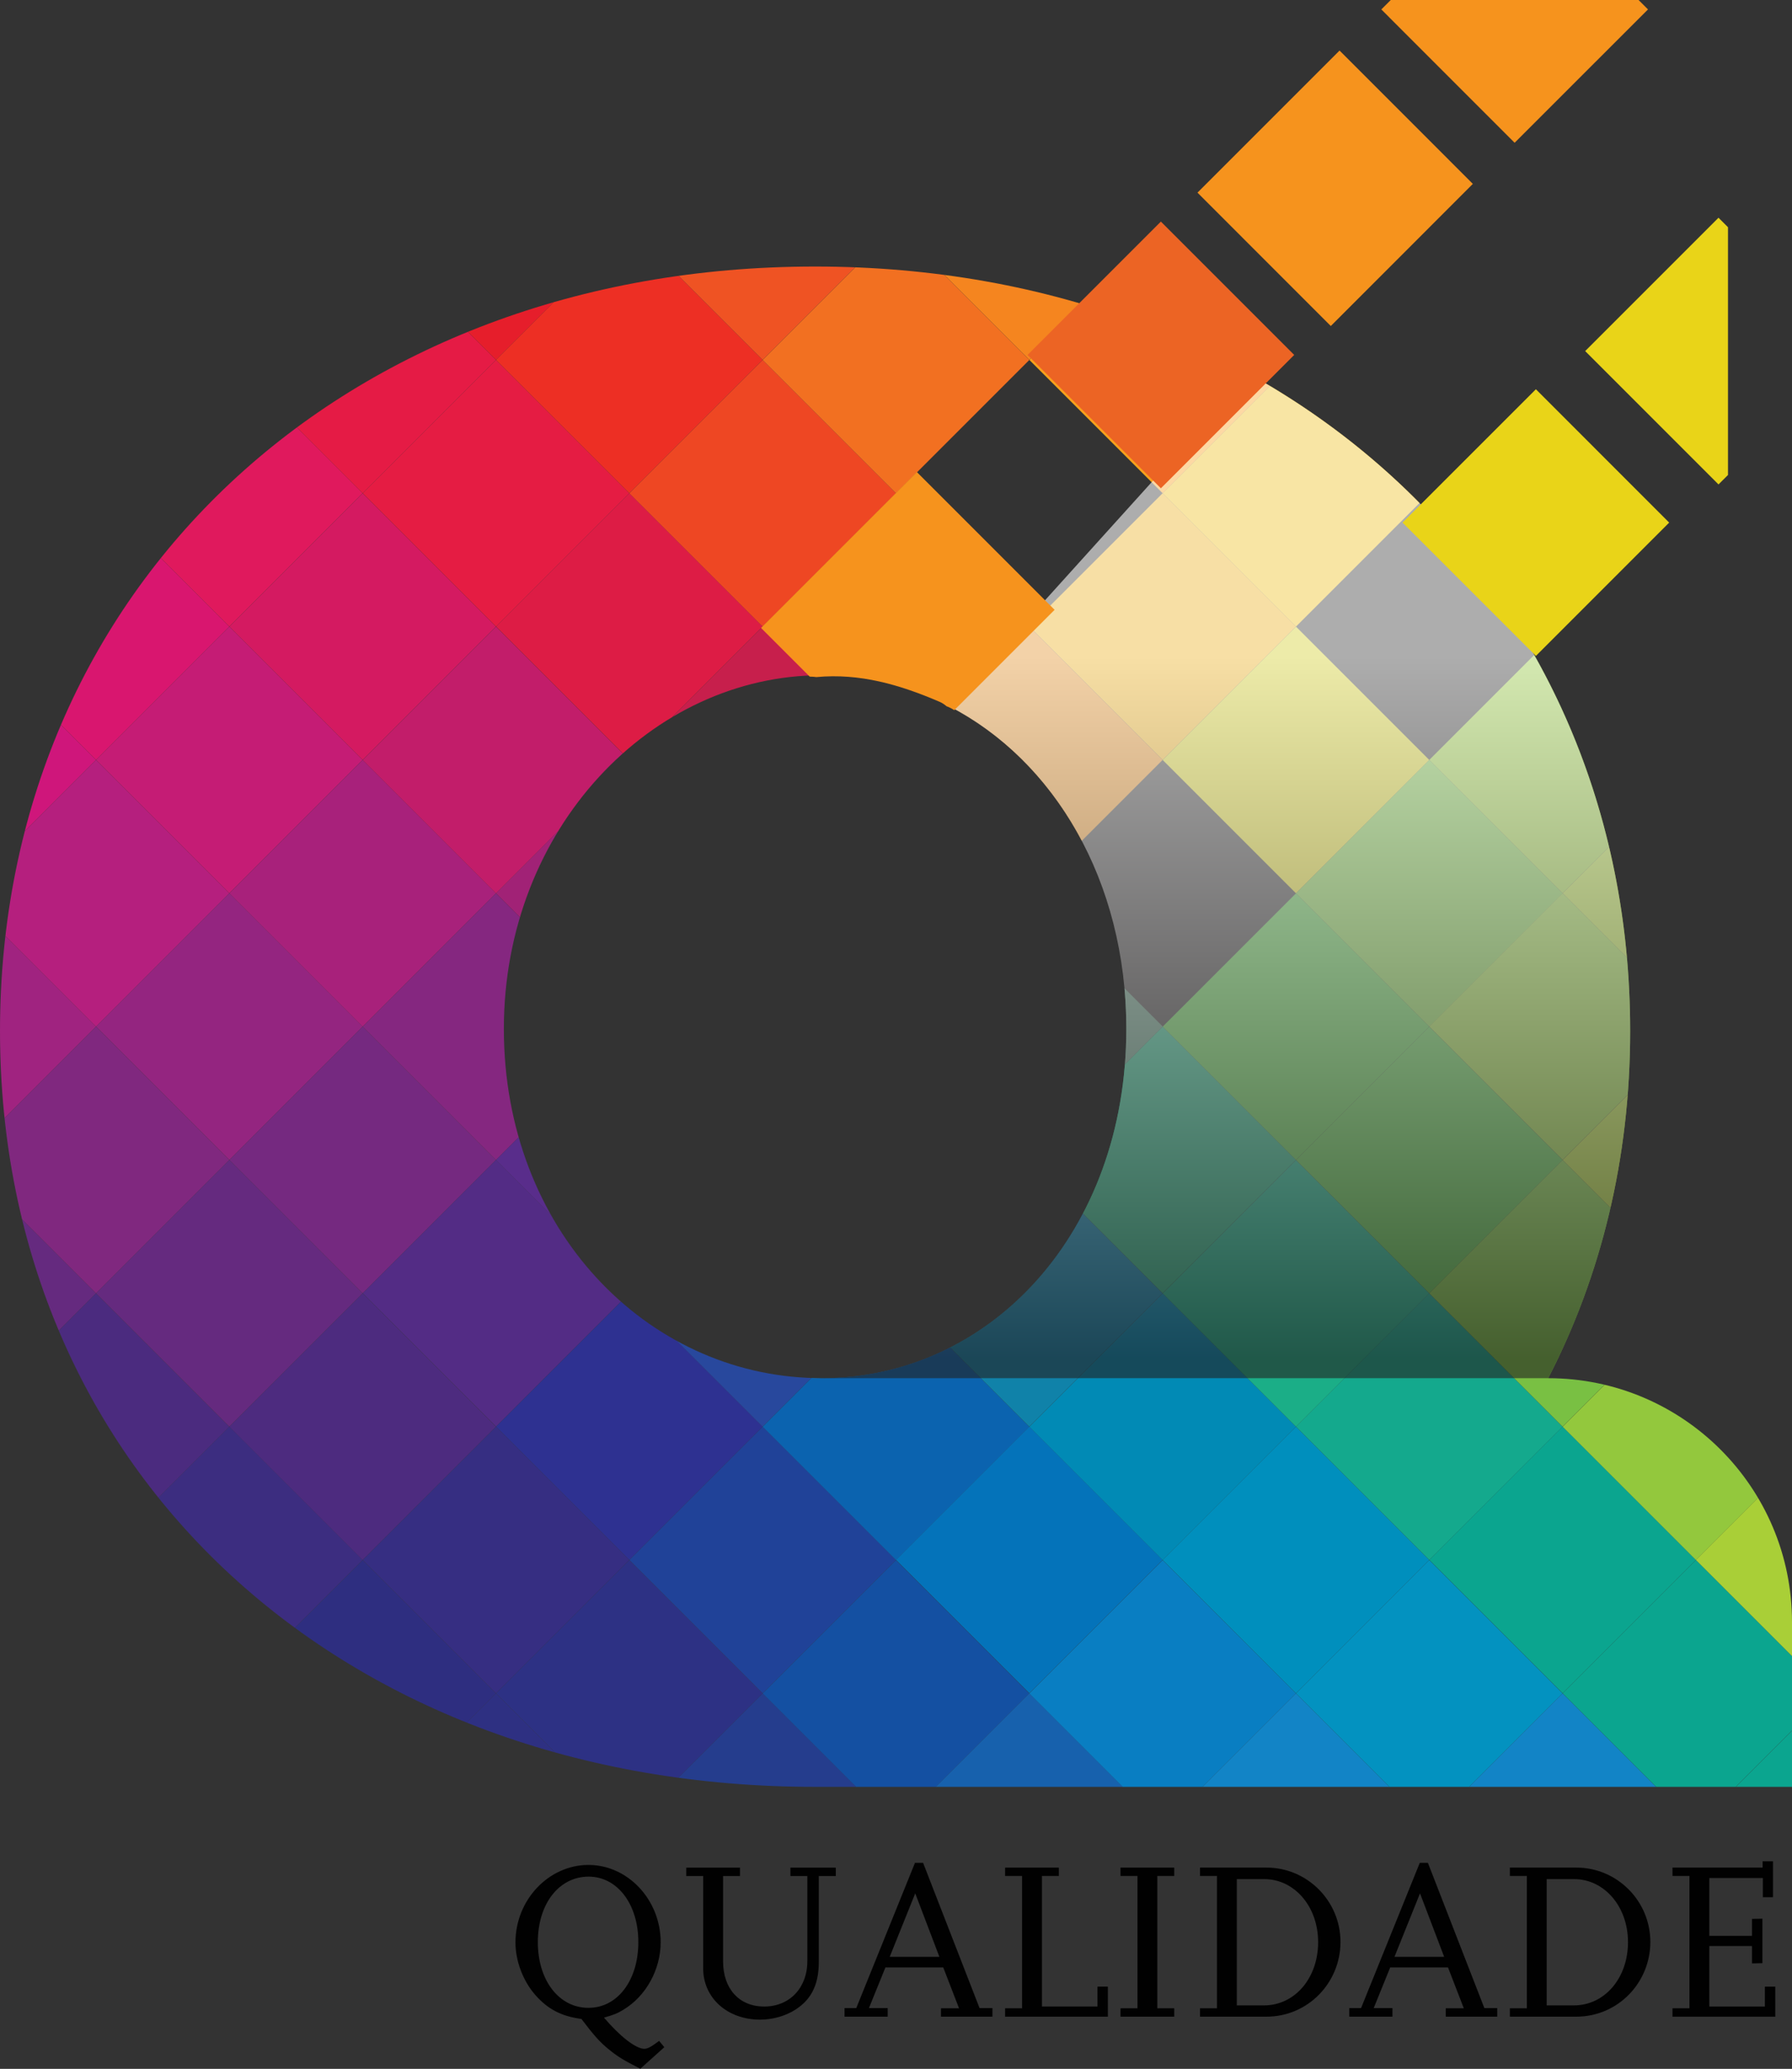 <?xml version="1.0" encoding="UTF-8"?><svg xmlns="http://www.w3.org/2000/svg" xmlns:xlink="http://www.w3.org/1999/xlink" viewBox="0 0 589.78 680.79"><rect x="0" y="0" width="589.78" height="680.79" fill="#333333" stroke="none"/><defs><style>.cls-1{fill:#55b848;}.cls-2{fill:#1082a9;}.cls-3{opacity:.4;}.cls-3,.cls-4{mix-blend-mode:multiply;}.cls-5{fill:#f9a11b;}.cls-6{fill:#e0195d;}.cls-7{fill:#d9166f;}.cls-8{fill:#f16522;}.cls-9{fill:#6b2c84;}.cls-10{fill:#4b2b7f;}.cls-11{fill:#0392c0;}.cls-12{fill:#2e2e80;}.cls-13{fill:#f16922;}.cls-14{fill:#a9cf37;}.cls-15{fill:#eb4724;}.cls-16{fill:#942580;}.cls-17{fill:#c71f4c;}.cls-18{fill:#2e3191;}.cls-19{fill:url(#White_Black_2);}.cls-20{isolation:isolate;}.cls-21{fill:#cf167b;}.cls-22{fill:#1284c6;}.cls-23{fill:#204298;}.cls-24{fill:#752980;}.cls-25{fill:#852780;}.cls-26{fill:#27ab7e;}.cls-27{fill:#f27021;}.cls-28{fill:#c51c75;}.cls-29{fill:#9dcb3b;}.cls-30{fill:#b51f7e;}.cls-31{fill:#80287f;}.cls-32{fill:#1450a2;}.cls-33{fill:#a8217b;}.cls-34{fill:#362e82;}.cls-35{fill:#097ec2;}.cls-36{fill:#b7d333;}.cls-37{fill:#e61e2b;}.cls-38{fill:#ec6424;}.cls-39{fill:#ef5323;}.cls-40{fill:#1761ad;}.cls-41{fill:#ebb01f;}.cls-42{fill:#d41a61;}.cls-43{fill:#14a98d;}.cls-44{fill:#652a7f;}.cls-45{fill:#0b63af;}.cls-46{fill:#e9d418;}.cls-47{fill:#018ab5;}.cls-48{fill:#1bae87;}.cls-49{fill:#a4cd39;}.cls-50{fill:#253d8d;}.cls-51{fill:#92465c;}.cls-52{fill:#f37b20;}.cls-53{fill:#f3b21b;}.cls-4{fill:url(#White_Black_2-2);opacity:.6;}.cls-54{fill:#ed2f24;}.cls-55{fill:#2d3184;}.cls-56{clip-path:url(#clippath);}.cls-57{fill:#8dc63f;}.cls-58{fill:#75bf43;}.cls-59{fill:none;}.cls-60{fill:#3c2d80;}.cls-61{fill:#f6931d;}.cls-62{fill:#f5851f;}.cls-63{fill:#a02380;}.cls-64{fill:#134a9c;}.cls-65{fill:#79c043;}.cls-66{fill:#d2cd28;}.cls-67{fill:#eebd1b;}.cls-68{fill:#93c83d;}.cls-69{fill:#283a8a;}.cls-70{fill:#e51b45;}.cls-71{fill:#115eab;}.cls-72{fill:#0473ba;}.cls-73{fill:#a12276;}.cls-74{fill:#176fb7;}.cls-75{fill:#0ba58f;}.cls-76{fill:#e93225;}.cls-77{fill:#296199;}.cls-78{fill:#dd1c45;}.cls-79{fill:#e08e26;}.cls-80{fill:#bad531;}.cls-81{fill:#214293;}.cls-82{fill:#4d2b7f;}.cls-83{fill:#592d8b;}.cls-84{fill:#28489d;}.cls-85{fill:#2e3082;}.cls-86{fill:#52856e;}.cls-87{fill:#ee4723;}.cls-88{fill:#008fbd;}.cls-89{fill:#010101;}.cls-90{fill:#532c85;}.cls-91{fill:#c21d6a;}.cls-92{fill:#e51c43;}</style><clipPath id="clippath"><path class="cls-59" d="m509.54,453.52c17.4-33.66,26.98-72.27,26.98-114.27,0-144.93-112.88-251.54-268.26-251.54S0,193.62,0,339.25s112.88,248.75,268.26,248.75h321.52v-54.22c0-44.33-35.93-80.26-80.24-80.26Zm-239.19,0c-.7,0-1.39-.04-2.09-.04-55.52-1.15-102.43-48.86-102.43-114.92s48.77-116.36,104.52-116.36,100.34,49.47,100.34,116.36-44.59,114.97-100.34,114.97Z"/></clipPath><linearGradient id="White_Black_2" x1="268.94" y1="282.37" x2="268.94" y2="554.78" gradientUnits="userSpaceOnUse"><stop offset="0" stop-color="#fff"/><stop offset="1" stop-color="#231f20"/></linearGradient><linearGradient id="White_Black_2-2" x1="403.44" y1="215.92" x2="403.44" y2="447.1" xlink:href="#White_Black_2"/></defs><g class="cls-20"><g id="Layer_2"><g id="Layer_1-2"><g><g><g class="cls-56"><g><polygon class="cls-21" points="-15.39 290.84 -12.27 293.95 31.61 250.07 -12.27 206.19 -15.39 209.31 -15.39 290.84"/><rect class="cls-7" x=".58" y="175.16" width="62.06" height="62.06" transform="translate(-136.54 82.74) rotate(-45)"/><rect class="cls-6" x="44.46" y="131.28" width="62.06" height="62.06" transform="translate(-92.66 100.91) rotate(-45)"/><rect class="cls-70" x="88.34" y="87.4" width="62.06" height="62.06" transform="translate(-48.78 119.1) rotate(-45)"/><polygon class="cls-37" points="163.25 30.67 119.37 74.55 163.25 118.43 207.13 74.55 163.25 30.67"/><polygon class="cls-76" points="166.35 27.57 163.25 30.67 207.13 74.55 251.01 30.67 247.91 27.57 166.35 27.57"/><polygon class="cls-15" points="247.91 27.57 251.01 30.67 254.11 27.57 247.91 27.57"/><polygon class="cls-63" points="-15.39 378.6 -12.27 381.71 31.61 337.83 -12.27 293.95 -15.39 297.07 -15.39 378.6"/><rect class="cls-30" x=".58" y="262.92" width="62.06" height="62.06" transform="translate(-198.6 108.45) rotate(-45)"/><rect class="cls-28" x="44.46" y="219.04" width="62.06" height="62.06" transform="translate(-154.72 126.62) rotate(-45)"/><rect class="cls-42" x="88.34" y="175.17" width="62.05" height="62.05" transform="translate(-110.84 144.8) rotate(-45)"/><polygon class="cls-92" points="163.25 118.43 119.37 162.31 163.25 206.19 207.13 162.31 163.25 118.43"/><rect class="cls-54" x="176.1" y="87.4" width="62.06" height="62.06" transform="translate(-23.08 181.15) rotate(-45)"/><rect class="cls-39" x="219.98" y="43.52" width="62.06" height="62.06" transform="translate(20.8 199.32) rotate(-45)"/><polygon class="cls-13" points="254.11 27.57 251.01 30.67 294.89 74.55 338.77 30.67 335.68 27.57 254.11 27.57"/><polygon class="cls-8" points="335.68 27.57 338.77 30.67 341.87 27.57 335.68 27.57"/><polygon class="cls-44" points="-15.39 466.36 -12.27 469.48 31.61 425.59 -12.27 381.71 -15.39 384.83 -15.39 466.36"/><rect class="cls-31" x=".58" y="350.68" width="62.06" height="62.06" transform="translate(-260.65 134.15) rotate(-45)"/><rect class="cls-16" x="44.46" y="306.8" width="62.06" height="62.06" transform="translate(-216.76 152.31) rotate(-45)"/><polygon class="cls-33" points="119.37 250.07 75.49 293.95 119.37 337.83 163.25 293.96 119.37 250.07"/><rect class="cls-91" x="132.22" y="219.05" width="62.06" height="62.06" transform="translate(-129.02 188.7) rotate(-45)"/><rect class="cls-78" x="176.1" y="175.16" width="62.06" height="62.06" transform="translate(-85.13 206.84) rotate(-45)"/><rect class="cls-87" x="219.98" y="131.28" width="62.06" height="62.06" transform="translate(-41.25 225.04) rotate(-45)"/><rect class="cls-27" x="263.86" y="87.4" width="62.06" height="62.06" transform="translate(2.63 243.22) rotate(-45)"/><rect class="cls-62" x="307.75" y="43.52" width="62.06" height="62.06" transform="translate(46.5 261.37) rotate(-45)"/><polygon class="cls-52" points="341.87 27.57 338.77 30.67 382.66 74.55 426.54 30.67 423.44 27.57 341.87 27.57"/><rect class="cls-10" x=".58" y="438.45" width="62.06" height="62.06" transform="translate(-322.72 159.87) rotate(-45)"/><rect class="cls-44" x="44.46" y="394.56" width="62.06" height="62.06" transform="translate(-278.83 178.03) rotate(-45)"/><rect class="cls-24" x="88.34" y="350.68" width="62.06" height="62.06" transform="translate(-234.95 196.2) rotate(-45)"/><polygon class="cls-25" points="163.25 293.96 119.37 337.83 163.25 381.71 207.13 337.83 163.25 293.96"/><rect class="cls-73" x="176.1" y="262.93" width="62.06" height="62.05" transform="translate(-147.19 232.55) rotate(-45)"/><path class="cls-17" d="m294.6,249.79l-15.34-15.34c.63,7.01-3.58,14.55-12.65,14.55-16.97,0-16.94-26.33,0-26.33.31,0,.61.03.91.04l-16.52-16.52-43.88,43.88,43.88,43.88,43.76-43.75c-.05-.14-.11-.27-.16-.41Z"/><rect class="cls-5" x="351.63" y="87.4" width="62.06" height="62.06" transform="translate(28.34 305.28) rotate(-45)"/><polygon class="cls-61" points="429.17 28.04 382.4 74.8 426.29 118.68 473.04 71.91 429.17 28.04"/><rect class="cls-60" x="44.46" y="482.33" width="62.06" height="62.06" transform="translate(-340.87 203.71) rotate(-45)"/><polygon class="cls-82" points="119.37 425.59 75.49 469.48 119.37 513.35 163.25 469.48 119.37 425.59"/><rect class="cls-90" x="132.22" y="394.56" width="62.06" height="62.06" transform="translate(-253.14 240.13) rotate(-45.01)"/><rect class="cls-83" x="176.1" y="350.68" width="62.06" height="62.06" transform="translate(-209.24 258.25) rotate(-45)"/><rect class="cls-9" x="219.98" y="306.8" width="62.06" height="62.06" transform="translate(-165.36 276.41) rotate(-45)"/><path class="cls-51" d="m302.89,258.07c-3.47-1-5.9-3.32-7.32-6.18-.31-.54-.57-1.11-.8-1.7l-43.76,43.75,43.88,43.88,43.88-43.88-35.88-35.88Z"/><path class="cls-79" d="m338.77,206.19l-26.5,26.5c4.99,2.21,7.39,7.44,7.22,12.57.09,6.64-4.14,13.35-12.7,13.35-1.43,0-2.72-.2-3.91-.54l35.88,35.88,43.88-43.88-43.88-43.88Z"/><rect class="cls-41" x="351.63" y="175.16" width="62.06" height="62.06" transform="translate(-33.72 330.96) rotate(-45)"/><rect class="cls-67" x="395.51" y="131.28" width="62.05" height="62.05" transform="translate(10.16 349.15) rotate(-45)"/><polygon class="cls-53" points="470.41 74.55 426.54 118.43 470.41 162.31 514.29 118.43 470.41 74.55"/><rect class="cls-12" x="88.34" y="526.21" width="62.06" height="62.06" transform="translate(-359.07 247.63) rotate(-45)"/><polygon class="cls-34" points="163.25 469.48 119.37 513.35 163.25 557.24 207.13 513.35 163.25 469.48"/><rect class="cls-18" x="176.1" y="438.45" width="62.06" height="62.06" transform="translate(-271.3 283.96) rotate(-45)"/><rect class="cls-84" x="219.98" y="394.56" width="62.06" height="62.06" transform="translate(-227.43 302.16) rotate(-45)"/><rect class="cls-77" x="263.86" y="350.68" width="62.06" height="62.06" transform="translate(-183.54 320.32) rotate(-45)"/><rect class="cls-86" x="307.75" y="306.8" width="62.06" height="62.06" transform="translate(-139.66 338.46) rotate(-45)"/><rect class="cls-66" x="395.51" y="219.05" width="62.05" height="62.05" transform="translate(-51.9 374.86) rotate(-45)"/><rect class="cls-46" x="483.26" y="131.28" width="62.06" height="62.06" transform="translate(35.85 411.19) rotate(-45)"/><polygon class="cls-85" points="163.25 557.24 119.37 601.12 163.25 644.99 207.13 601.12 163.25 557.24"/><rect class="cls-55" x="176.1" y="526.21" width="62.06" height="62.06" transform="translate(-333.36 309.67) rotate(-45)"/><rect class="cls-53" x="483.26" y="43.52" width="62.06" height="62.06" transform="translate(97.9 385.46) rotate(-45)"/><polygon class="cls-53" points="517.38 27.57 514.29 30.67 558.18 74.55 602.05 30.67 598.96 27.57 517.38 27.57"/><rect class="cls-23" x="219.98" y="482.33" width="62.06" height="62.06" transform="translate(-289.47 327.84) rotate(-45)"/><rect class="cls-45" x="263.86" y="438.45" width="62.06" height="62.06" transform="translate(-245.6 346.04) rotate(-45)"/><polygon class="cls-36" points="602.05 206.19 605.17 203.07 605.17 121.55 602.05 118.43 558.18 162.31 602.05 206.19"/><rect class="cls-2" x="307.74" y="394.56" width="62.06" height="62.06" transform="translate(-201.72 364.2) rotate(-45)"/><rect class="cls-26" x="351.63" y="350.68" width="62.06" height="62.06" transform="translate(-157.83 382.37) rotate(-45)"/><polygon class="cls-1" points="426.54 293.96 382.66 337.83 426.54 381.71 470.41 337.83 426.54 293.96"/><polygon class="cls-58" points="470.41 250.07 426.54 293.96 470.41 337.83 514.29 293.95 470.41 250.07"/><rect class="cls-68" x="483.26" y="219.04" width="62.06" height="62.06" transform="translate(-26.2 436.9) rotate(-45)"/><rect class="cls-14" x="527.15" y="175.16" width="62.06" height="62.06" transform="translate(17.68 455.07) rotate(-45)"/><polygon class="cls-69" points="247.87 648.14 251.01 644.99 207.13 601.12 163.25 644.99 166.39 648.14 247.87 648.14"/><rect class="cls-50" x="219.98" y="570.09" width="62.05" height="62.05" transform="translate(-351.53 353.54) rotate(-45)"/><polygon class="cls-61" points="511.2 27.57 514.29 30.67 517.38 27.57 511.2 27.57"/><rect class="cls-32" x="263.86" y="526.21" width="62.06" height="62.06" transform="translate(-307.66 371.75) rotate(-45)"/><rect class="cls-72" x="307.75" y="482.33" width="62.06" height="62.06" transform="translate(-263.77 389.87) rotate(-45)"/><rect class="cls-47" x="351.63" y="438.45" width="62.06" height="62.06" transform="translate(-219.89 408.1) rotate(-45)"/><rect class="cls-48" x="395.51" y="394.57" width="62.06" height="62.06" transform="translate(-176.01 426.28) rotate(-45)"/><polygon class="cls-1" points="470.41 337.83 426.54 381.71 470.41 425.59 514.29 381.71 470.41 337.83"/><rect class="cls-57" x="483.26" y="306.8" width="62.06" height="62.06" transform="translate(-88.26 462.56) rotate(-45)"/><rect class="cls-49" x="527.15" y="262.93" width="62.05" height="62.06" transform="translate(-44.37 480.77) rotate(-45)"/><polygon class="cls-29" points="602.05 293.96 605.17 290.84 605.17 209.31 602.05 206.19 558.17 250.07 602.05 293.96"/><polygon class="cls-81" points="254.15 648.14 251.01 644.99 247.87 648.14 254.15 648.14"/><polygon class="cls-64" points="335.63 648.14 338.77 644.99 294.89 601.12 251.01 644.99 254.15 648.14 335.63 648.14"/><rect class="cls-40" x="307.75" y="570.09" width="62.06" height="62.06" transform="translate(-325.82 415.59) rotate(-45)"/><rect class="cls-35" x="351.63" y="526.21" width="62.06" height="62.06" transform="translate(-281.95 433.81) rotate(-45)"/><polygon class="cls-88" points="426.54 469.48 382.66 513.35 426.54 557.24 470.41 513.35 426.54 469.48"/><polygon class="cls-43" points="470.41 425.59 426.54 469.48 470.41 513.35 514.29 469.48 470.41 425.59"/><rect class="cls-65" x="483.26" y="394.56" width="62.06" height="62.06" transform="translate(-150.31 488.31) rotate(-45)"/><rect class="cls-49" x="527.15" y="350.68" width="62.06" height="62.06" transform="translate(-106.43 506.48) rotate(-45)"/><polygon class="cls-29" points="602.05 381.71 605.17 378.6 605.17 297.07 602.05 293.96 558.17 337.83 602.05 381.71"/><polygon class="cls-71" points="341.91 648.14 338.77 644.99 335.63 648.14 341.91 648.14"/><polygon class="cls-74" points="423.39 648.14 426.54 644.99 382.66 601.12 338.77 644.99 341.91 648.14 423.39 648.14"/><polygon class="cls-22" points="426.54 557.24 382.66 601.12 426.54 644.99 470.41 601.12 426.54 557.24"/><polygon class="cls-11" points="470.41 513.35 426.54 557.24 470.41 601.12 514.29 557.24 470.41 513.35"/><rect class="cls-75" x="483.26" y="482.33" width="62.06" height="62.06" transform="translate(-212.36 513.97) rotate(-45)"/><rect class="cls-68" x="527.15" y="438.45" width="62.06" height="62.06" transform="translate(-168.48 532.21) rotate(-45)"/><polygon class="cls-80" points="602.05 469.48 605.17 466.36 605.17 384.83 602.05 381.71 558.17 425.59 602.05 469.48"/><polygon class="cls-22" points="429.68 648.14 426.53 644.99 423.38 648.14 429.68 648.14"/><polygon class="cls-22" points="511.14 648.14 514.29 644.99 470.41 601.11 426.53 644.99 429.68 648.14 511.14 648.14"/><polygon class="cls-22" points="514.29 557.23 470.41 601.11 514.29 644.99 558.17 601.11 514.29 557.23"/><rect class="cls-75" x="527.14" y="526.2" width="62.06" height="62.06" transform="translate(-230.54 557.87) rotate(-45)"/><polygon class="cls-14" points="602.05 557.23 605.17 554.1 605.17 472.6 602.05 469.47 558.17 513.35 602.05 557.23"/><polygon class="cls-22" points="517.43 648.14 514.29 644.99 511.14 648.14 517.43 648.14"/><polygon class="cls-22" points="598.9 648.14 602.05 644.99 558.17 601.11 514.29 644.99 517.43 648.14 598.9 648.14"/><polygon class="cls-75" points="602.05 644.99 605.17 641.87 605.17 560.35 602.05 557.23 558.17 601.11 602.05 644.99"/><polygon class="cls-52" points="423.44 27.57 426.54 30.67 429.63 27.57 423.44 27.57"/><polygon class="cls-6" points="-15.39 115.31 -12.09 118.61 31.79 74.73 -12.09 30.85 -15.39 34.15 -15.39 115.31"/><polygon class="cls-37" points="-8.82 27.57 -12.09 30.85 31.79 74.73 75.67 30.85 72.4 27.57 -8.82 27.57"/><polygon class="cls-37" points="72.4 27.57 75.67 30.85 78.94 27.57 72.4 27.57"/><polygon class="cls-6" points="-15.39 203.07 -12.09 206.38 31.79 162.49 -12.09 118.61 -15.39 121.91 -15.39 203.07"/><polygon class="cls-7" points="31.79 74.73 -12.09 118.61 31.79 162.49 75.67 118.61 31.79 74.73"/><rect class="cls-37" x="44.64" y="43.7" width="62.06" height="62.06" transform="translate(-30.68 75.4) rotate(-45)"/><polygon class="cls-37" points="78.94 27.57 75.67 30.85 119.55 74.73 163.43 30.85 160.15 27.57 78.94 27.57"/><polygon class="cls-37" points="160.15 27.57 163.43 30.85 166.71 27.57 160.15 27.57"/><polygon class="cls-60" points="-15.39 554.11 -12.28 557.24 31.61 513.35 -12.27 469.48 -15.39 472.6 -15.39 554.11"/><polygon class="cls-60" points="-15.39 641.88 -12.27 644.99 31.61 601.12 -12.28 557.24 -15.39 560.35 -15.39 641.88"/><rect class="cls-60" x=".58" y="526.21" width="62.06" height="62.06" transform="translate(-384.77 185.56) rotate(-45)"/><polygon class="cls-85" points="72.35 648.14 75.49 644.99 31.61 601.12 -12.27 644.99 -9.13 648.14 72.35 648.14"/><rect class="cls-85" x="44.46" y="570.09" width="62.05" height="62.05" transform="translate(-402.93 229.43) rotate(-45)"/><polygon class="cls-85" points="78.63 648.14 75.49 644.99 72.35 648.14 78.63 648.14"/><polygon class="cls-85" points="160.11 648.14 163.25 644.99 119.37 601.12 75.49 644.99 78.63 648.14 160.11 648.14"/><polygon class="cls-85" points="166.39 648.14 163.25 644.99 160.11 648.14 166.39 648.14"/></g></g><g class="cls-3"><path class="cls-19" d="m267.54,453.52h2.81c-.94,0-1.87-.05-2.81-.07v.07Z"/></g><path class="cls-4" d="m411.18,123.07l-98.75,109.35c34.5,17.81,58.26,57.32,58.26,106.13,0,66.89-44.59,114.97-100.34,114.97h239.19c17.4-33.66,26.98-72.28,26.98-114.27,0-94.86-48.36-173.3-125.35-216.18Z"/><rect class="cls-38" x="351.04" y="85.76" width="62.06" height="62.06" transform="translate(29.32 304.38) rotate(-45)"/><polygon class="cls-61" points="440.87 16.63 394.11 63.39 437.99 107.28 484.74 60.51 440.87 16.63"/><polygon class="cls-61" points="457.72 0 454.62 3.1 498.49 46.98 542.38 3.1 539.29 0 457.72 0"/><polygon class="cls-46" points="505.49 128.09 461.6 171.97 505.49 215.85 549.36 171.97 505.49 128.09"/><polygon class="cls-46" points="565.59 159.41 568.71 156.3 568.71 74.77 565.59 71.65 521.71 115.53 565.59 159.41"/><path class="cls-61" d="m311.49,232.39c.95.34,1.8.79,2.58,1.31l33.02-33.03-45.33-45.33-51.29,51.29,16.03,16.03s.07,0,.11,0c.72,0,1.39.06,2.05.15,14.33-1.34,27.49,2.49,40.66,8.17.82.35,1.52.85,2.17,1.4Z"/></g><g><path class="cls-89" d="m210.68,680.79v-.07c-5.28-2.68-7.28-3.87-10.11-6.17-3.05-2.45-4.98-4.61-9.22-10.18-6.62-.89-11-3.2-15.09-7.8-4.09-4.61-6.61-11.22-6.61-17.39,0-13.97,10.93-25.49,24.01-25.49s23.78,11.59,23.78,25.42c0,8.99-4.83,17.76-12.26,22.22-1.93,1.19-3.2,1.71-6.39,2.6,5.13,6.09,10.48,10.26,13.23,10.26,1.11,0,2.23-.59,4.91-2.6l1.71,2.08-7.95,7.13Zm-16.95-63.25c-9.74,0-16.72,8.92-16.72,21.55s6.99,21.63,16.65,21.63,16.43-9.14,16.43-21.63-6.91-21.55-16.35-21.55Z"/><path class="cls-89" d="m269.48,617.32v28.32c0,7.95-2.82,13.08-8.99,16.43-3.12,1.63-6.69,2.53-10.33,2.53-10.78,0-18.73-7.13-18.73-16.87v-30.4h-5.57v-2.75h17.69v2.75h-5.57v28.09c0,8.99,5.28,14.87,13.53,14.87s14.2-6.02,14.2-14.94v-28.02h-5.57v-2.75h14.94v2.75h-5.57Z"/><path class="cls-89" d="m309.69,663.62v-2.75h5.95l-5.2-13.45h-19.03l-5.43,13.38h6.17v2.82h-14.2v-2.82h3.86l19.32-47.79h2.68l18.58,47.79h4.24v2.82h-16.95Zm-8.47-40.58l-8.4,20.89h16.35l-7.95-20.89Z"/><path class="cls-89" d="m330.8,663.62v-2.75h5.58v-43.55h-5.58v-2.75h17.69v2.75h-5.57v42.96h18.28v-6.54h3.42v9.89h-33.82Z"/><path class="cls-89" d="m368.78,663.62v-2.75h5.58v-43.55h-5.58v-2.75h17.69v2.75h-5.57v43.55h5.57v2.75h-17.69Z"/><path class="cls-89" d="m416.8,663.62h-21.85v-2.75h5.58v-43.55h-5.58v-2.75h21.93c13.38,0,24.3,11,24.3,24.45s-10.7,24.6-24.38,24.6Zm-.67-45.26h-9.07v41.55h8.92c10.18,0,17.84-8.99,17.84-20.81s-7.88-20.74-17.69-20.74Z"/><path class="cls-89" d="m475.82,663.62v-2.75h5.95l-5.2-13.45h-19.03l-5.43,13.38h6.17v2.82h-14.2v-2.82h3.87l19.32-47.79h2.68l18.58,47.79h4.24v2.82h-16.95Zm-8.47-40.58l-8.4,20.89h16.35l-7.95-20.89Z"/><path class="cls-89" d="m518.78,663.62h-21.85v-2.75h5.58v-43.55h-5.58v-2.75h21.93c13.38,0,24.3,11,24.3,24.45s-10.7,24.6-24.38,24.6Zm-.67-45.26h-9.07v41.55h8.92c10.18,0,17.84-8.99,17.84-20.81s-7.88-20.74-17.69-20.74Z"/><path class="cls-89" d="m550.45,663.62v-2.75h5.58v-43.55h-5.58v-2.75h29.66v-2.08h3.42v11.82h-3.34v-6.32h-17.62v19.03h14.05v-5.57l3.42-.07v14.64l-3.42.07v-5.72h-14.05v19.92h18.28v-6.54h3.42v9.89h-33.82Z"/></g></g></g></g></g></svg>